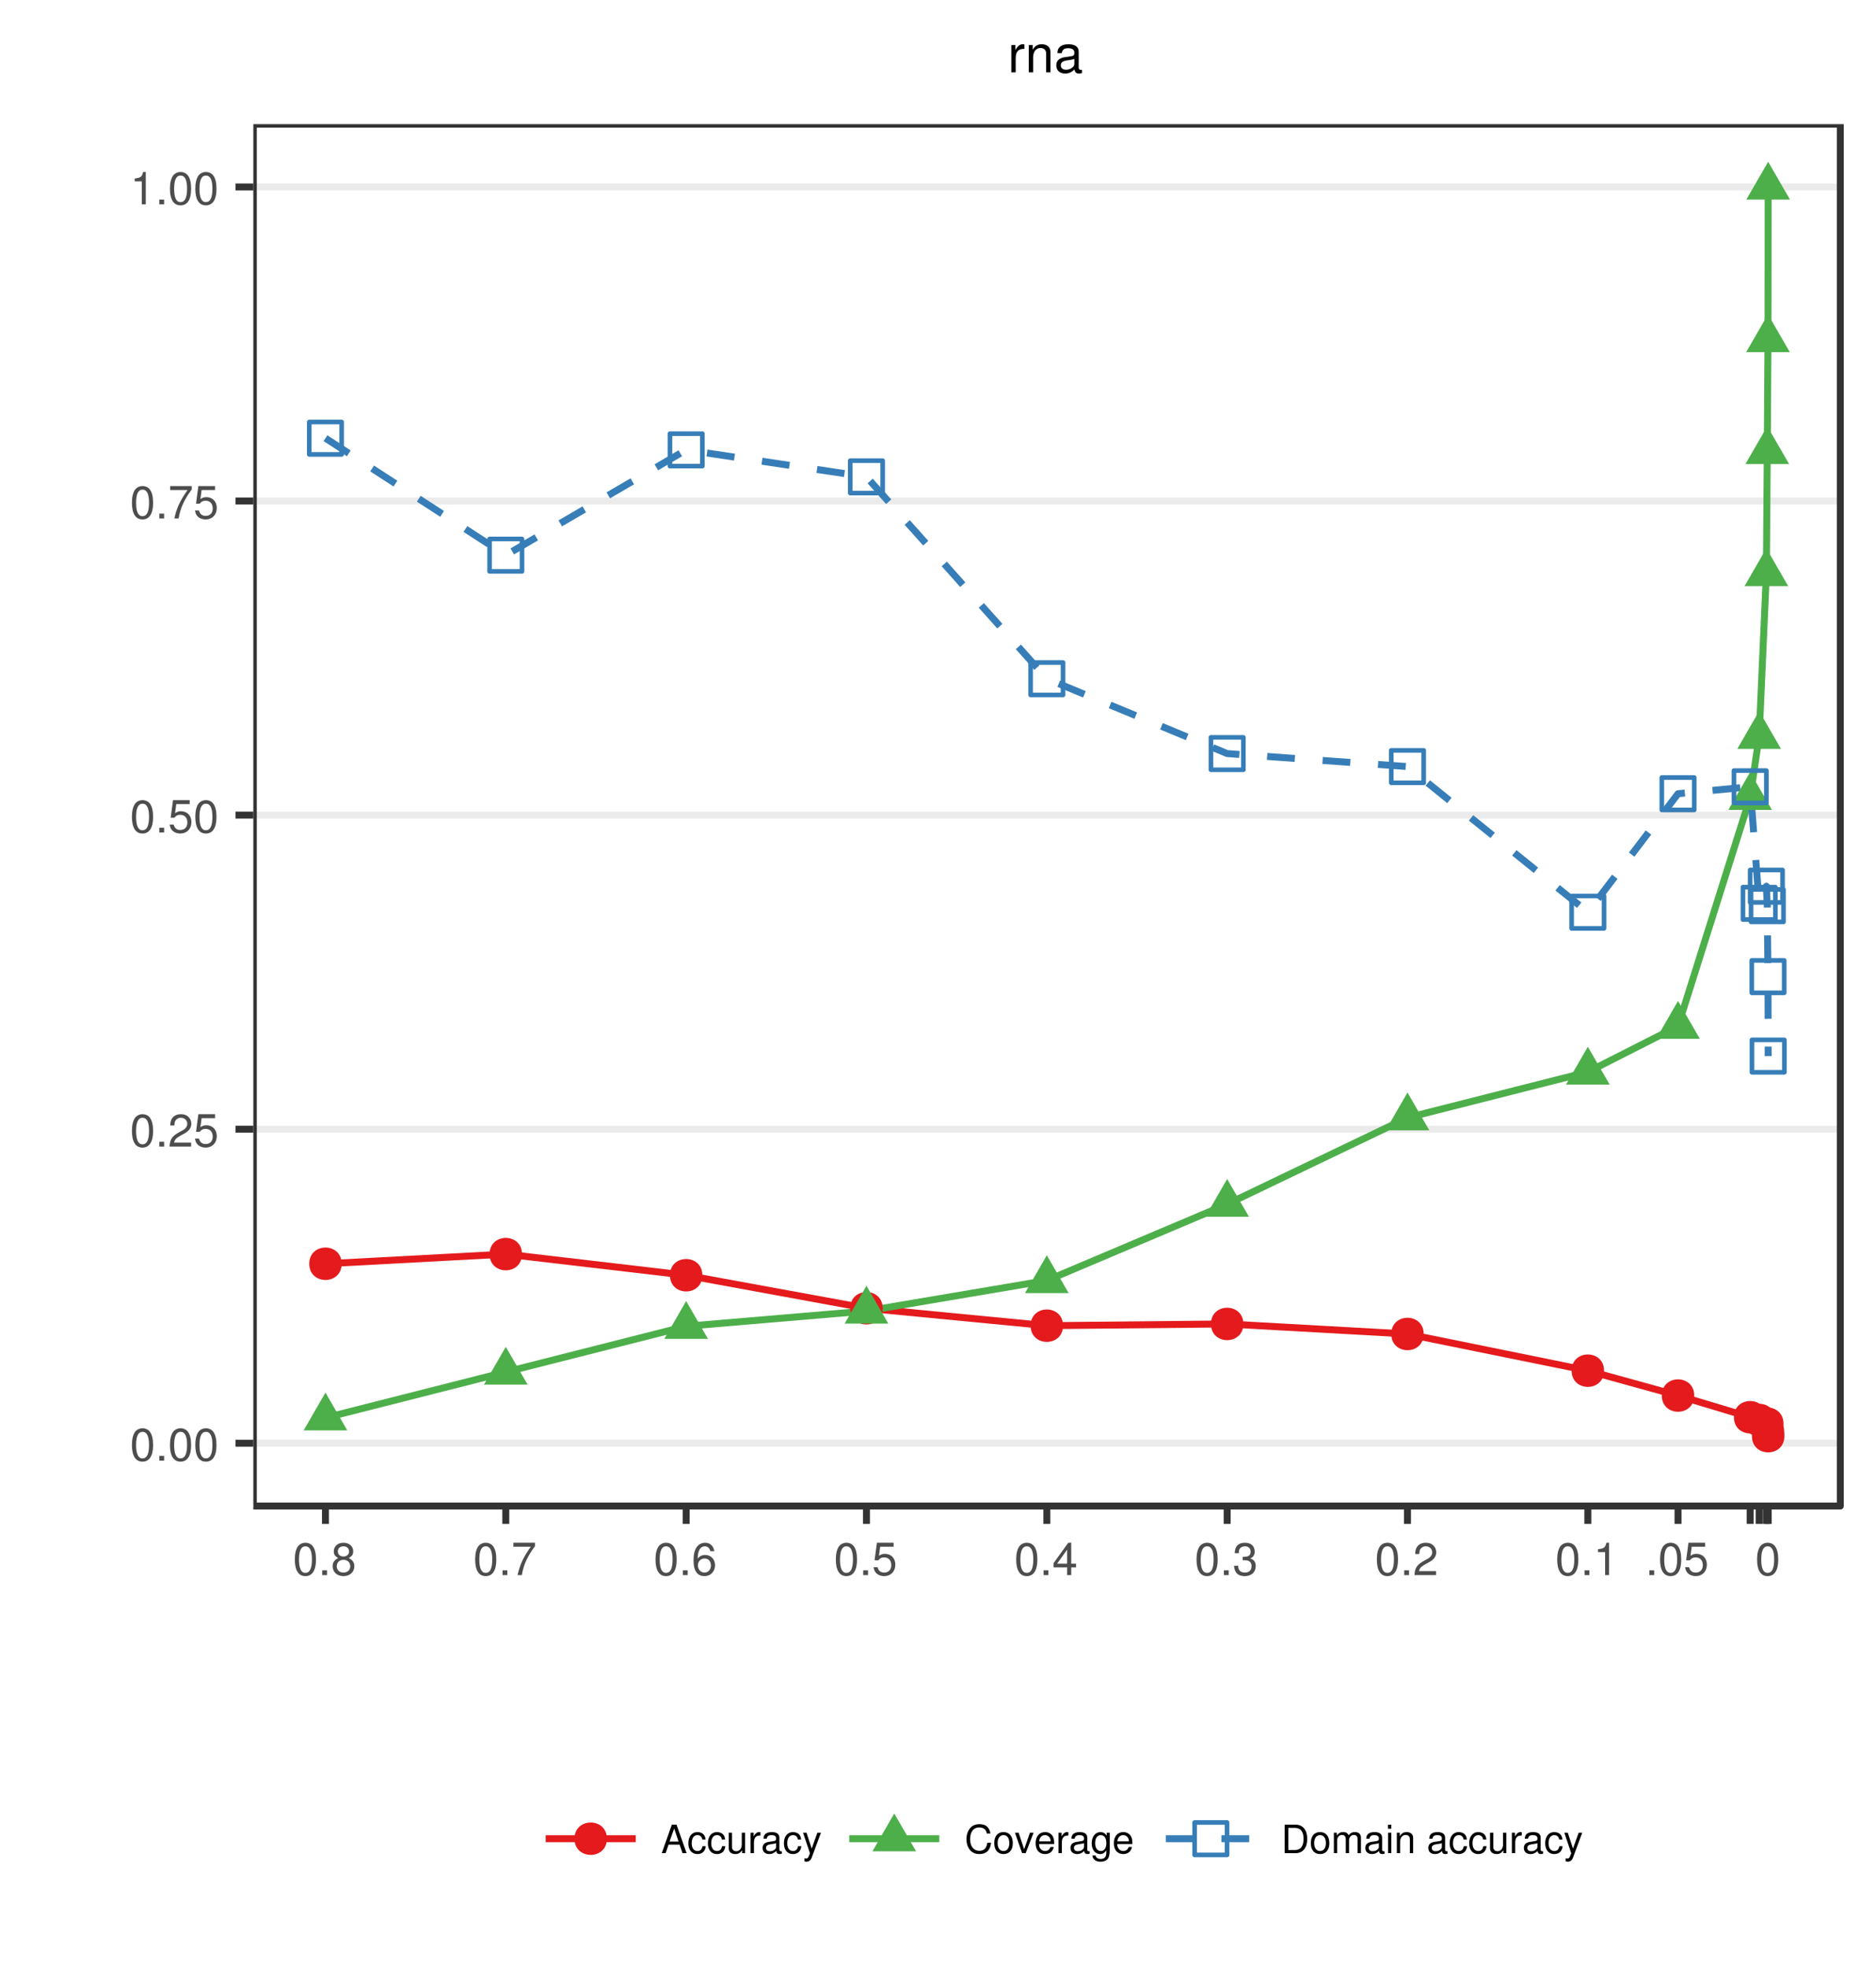 <?xml version="1.0" encoding="UTF-8"?>
<svg xmlns="http://www.w3.org/2000/svg" xmlns:xlink="http://www.w3.org/1999/xlink" width="288pt" height="302pt" viewBox="0 0 288 302" version="1.1">
<defs>
<g>
<symbol overflow="visible" id="glyph0-0">
<path style="stroke:none;" d=""/>
</symbol>
<symbol overflow="visible" id="glyph0-1">
<path style="stroke:none;" d="M 1.922 -4.969 C 1.469 -4.969 1.047 -4.766 0.781 -4.422 C 0.469 -3.984 0.297 -3.312 0.297 -2.406 C 0.297 -0.734 0.859 0.156 1.922 0.156 C 2.969 0.156 3.547 -0.734 3.547 -2.359 C 3.547 -3.328 3.391 -3.969 3.062 -4.422 C 2.812 -4.766 2.391 -4.969 1.922 -4.969 Z M 1.922 -4.422 C 2.594 -4.422 2.922 -3.75 2.922 -2.422 C 2.922 -1.016 2.594 -0.344 1.906 -0.344 C 1.266 -0.344 0.938 -1.031 0.938 -2.391 C 0.938 -3.75 1.266 -4.422 1.922 -4.422 Z M 1.922 -4.422 "/>
</symbol>
<symbol overflow="visible" id="glyph0-2">
<path style="stroke:none;" d="M 1.344 -0.734 L 0.609 -0.734 L 0.609 0 L 1.344 0 Z M 1.344 -0.734 "/>
</symbol>
<symbol overflow="visible" id="glyph0-3">
<path style="stroke:none;" d="M 3.547 -0.609 L 0.938 -0.609 C 1 -1.016 1.219 -1.281 1.828 -1.625 L 2.531 -2.016 C 3.219 -2.391 3.578 -2.891 3.578 -3.5 C 3.578 -3.922 3.406 -4.312 3.109 -4.578 C 2.828 -4.844 2.453 -4.969 1.984 -4.969 C 1.359 -4.969 0.891 -4.734 0.609 -4.312 C 0.438 -4.047 0.359 -3.75 0.344 -3.234 L 0.969 -3.234 C 0.984 -3.578 1.031 -3.781 1.109 -3.938 C 1.281 -4.234 1.594 -4.422 1.969 -4.422 C 2.531 -4.422 2.953 -4.031 2.953 -3.5 C 2.953 -3.094 2.719 -2.766 2.281 -2.516 L 1.625 -2.156 C 0.594 -1.562 0.297 -1.094 0.234 0 L 3.547 0 Z M 3.547 -0.609 "/>
</symbol>
<symbol overflow="visible" id="glyph0-4">
<path style="stroke:none;" d="M 3.328 -4.969 L 0.766 -4.969 L 0.406 -2.266 L 0.969 -2.266 C 1.25 -2.609 1.484 -2.719 1.875 -2.719 C 2.547 -2.719 2.969 -2.266 2.969 -1.531 C 2.969 -0.812 2.547 -0.391 1.875 -0.391 C 1.344 -0.391 1.016 -0.656 0.859 -1.219 L 0.25 -1.219 C 0.328 -0.812 0.406 -0.609 0.547 -0.438 C 0.828 -0.062 1.328 0.156 1.891 0.156 C 2.891 0.156 3.594 -0.562 3.594 -1.609 C 3.594 -2.594 2.938 -3.266 1.984 -3.266 C 1.641 -3.266 1.359 -3.172 1.078 -2.969 L 1.266 -4.359 L 3.328 -4.359 Z M 3.328 -4.969 "/>
</symbol>
<symbol overflow="visible" id="glyph0-5">
<path style="stroke:none;" d="M 3.641 -4.969 L 0.328 -4.969 L 0.328 -4.359 L 3 -4.359 C 1.812 -2.672 1.344 -1.625 0.969 0 L 1.625 0 C 1.891 -1.594 2.516 -2.953 3.641 -4.438 Z M 3.641 -4.969 "/>
</symbol>
<symbol overflow="visible" id="glyph0-6">
<path style="stroke:none;" d="M 1.812 -3.531 L 1.812 0 L 2.422 0 L 2.422 -4.969 L 2.016 -4.969 C 1.812 -4.203 1.672 -4.094 0.719 -3.969 L 0.719 -3.531 Z M 1.812 -3.531 "/>
</symbol>
<symbol overflow="visible" id="glyph0-7">
<path style="stroke:none;" d="M 2.734 -2.609 C 3.25 -2.922 3.422 -3.172 3.422 -3.641 C 3.422 -4.422 2.812 -4.969 1.922 -4.969 C 1.047 -4.969 0.438 -4.422 0.438 -3.641 C 0.438 -3.172 0.609 -2.922 1.109 -2.609 C 0.531 -2.344 0.266 -1.922 0.266 -1.375 C 0.266 -0.469 0.938 0.156 1.922 0.156 C 2.906 0.156 3.594 -0.469 3.594 -1.375 C 3.594 -1.922 3.312 -2.344 2.734 -2.609 Z M 1.922 -4.422 C 2.453 -4.422 2.781 -4.109 2.781 -3.625 C 2.781 -3.156 2.438 -2.859 1.922 -2.859 C 1.406 -2.859 1.062 -3.156 1.062 -3.641 C 1.062 -4.109 1.406 -4.422 1.922 -4.422 Z M 1.922 -2.344 C 2.547 -2.344 2.969 -1.953 2.969 -1.359 C 2.969 -0.781 2.547 -0.391 1.906 -0.391 C 1.312 -0.391 0.891 -0.781 0.891 -1.359 C 0.891 -1.953 1.312 -2.344 1.922 -2.344 Z M 1.922 -2.344 "/>
</symbol>
<symbol overflow="visible" id="glyph0-8">
<path style="stroke:none;" d="M 3.484 -3.672 C 3.359 -4.484 2.828 -4.969 2.078 -4.969 C 1.531 -4.969 1.047 -4.703 0.75 -4.25 C 0.438 -3.766 0.297 -3.156 0.297 -2.266 C 0.297 -1.422 0.422 -0.891 0.719 -0.453 C 0.984 -0.062 1.422 0.156 1.969 0.156 C 2.906 0.156 3.594 -0.531 3.594 -1.516 C 3.594 -2.438 2.969 -3.094 2.078 -3.094 C 1.578 -3.094 1.203 -2.891 0.938 -2.531 C 0.938 -3.75 1.328 -4.422 2.031 -4.422 C 2.469 -4.422 2.766 -4.141 2.875 -3.672 Z M 2 -2.547 C 2.594 -2.547 2.969 -2.125 2.969 -1.469 C 2.969 -0.844 2.547 -0.391 1.969 -0.391 C 1.406 -0.391 0.969 -0.859 0.969 -1.5 C 0.969 -2.109 1.391 -2.547 2 -2.547 Z M 2 -2.547 "/>
</symbol>
<symbol overflow="visible" id="glyph0-9">
<path style="stroke:none;" d="M 2.281 -1.188 L 2.281 0 L 2.906 0 L 2.906 -1.188 L 3.641 -1.188 L 3.641 -1.75 L 2.906 -1.75 L 2.906 -4.969 L 2.453 -4.969 L 0.203 -1.844 L 0.203 -1.188 Z M 2.281 -1.75 L 0.734 -1.75 L 2.281 -3.906 Z M 2.281 -1.75 "/>
</symbol>
<symbol overflow="visible" id="glyph0-10">
<path style="stroke:none;" d="M 1.547 -2.281 L 1.891 -2.281 C 2.562 -2.281 2.906 -1.969 2.906 -1.375 C 2.906 -0.75 2.531 -0.391 1.891 -0.391 C 1.219 -0.391 0.875 -0.719 0.844 -1.438 L 0.219 -1.438 C 0.25 -1.047 0.328 -0.781 0.438 -0.562 C 0.688 -0.078 1.188 0.156 1.859 0.156 C 2.891 0.156 3.547 -0.453 3.547 -1.391 C 3.547 -2.016 3.297 -2.359 2.703 -2.562 C 3.156 -2.75 3.391 -3.094 3.391 -3.594 C 3.391 -4.453 2.828 -4.969 1.891 -4.969 C 0.875 -4.969 0.344 -4.422 0.328 -3.359 L 0.938 -3.359 C 0.953 -3.656 0.984 -3.828 1.062 -3.984 C 1.203 -4.25 1.5 -4.422 1.891 -4.422 C 2.438 -4.422 2.766 -4.109 2.766 -3.578 C 2.766 -3.234 2.641 -3.016 2.359 -2.906 C 2.203 -2.828 1.984 -2.812 1.547 -2.797 Z M 1.547 -2.281 "/>
</symbol>
<symbol overflow="visible" id="glyph1-0">
<path style="stroke:none;" d=""/>
</symbol>
<symbol overflow="visible" id="glyph1-1">
<path style="stroke:none;" d="M 2.844 -1.312 L 3.297 0 L 3.922 0 L 2.375 -4.375 L 1.656 -4.375 L 0.109 0 L 0.703 0 L 1.156 -1.312 Z M 2.688 -1.781 L 1.297 -1.781 L 2.016 -3.781 Z M 2.688 -1.781 "/>
</symbol>
<symbol overflow="visible" id="glyph1-2">
<path style="stroke:none;" d="M 2.828 -2.094 C 2.797 -2.391 2.734 -2.594 2.609 -2.766 C 2.406 -3.062 2.016 -3.234 1.578 -3.234 C 0.734 -3.234 0.188 -2.562 0.188 -1.516 C 0.188 -0.5 0.719 0.141 1.578 0.141 C 2.328 0.141 2.797 -0.312 2.859 -1.078 L 2.359 -1.078 C 2.281 -0.578 2.016 -0.328 1.594 -0.328 C 1.031 -0.328 0.703 -0.781 0.703 -1.516 C 0.703 -2.297 1.031 -2.766 1.578 -2.766 C 2 -2.766 2.266 -2.531 2.328 -2.094 Z M 2.828 -2.094 "/>
</symbol>
<symbol overflow="visible" id="glyph1-3">
<path style="stroke:none;" d="M 2.891 0 L 2.891 -3.141 L 2.391 -3.141 L 2.391 -1.359 C 2.391 -0.719 2.062 -0.297 1.531 -0.297 C 1.141 -0.297 0.891 -0.547 0.891 -0.922 L 0.891 -3.141 L 0.391 -3.141 L 0.391 -0.719 C 0.391 -0.203 0.781 0.141 1.391 0.141 C 1.859 0.141 2.141 -0.031 2.438 -0.438 L 2.438 0 Z M 2.891 0 "/>
</symbol>
<symbol overflow="visible" id="glyph1-4">
<path style="stroke:none;" d="M 0.406 -3.141 L 0.406 0 L 0.922 0 L 0.922 -1.625 C 0.922 -2.078 1.031 -2.375 1.266 -2.547 C 1.422 -2.656 1.578 -2.703 1.922 -2.703 L 1.922 -3.219 C 1.844 -3.234 1.797 -3.234 1.734 -3.234 C 1.406 -3.234 1.156 -3.047 0.875 -2.578 L 0.875 -3.141 Z M 0.406 -3.141 "/>
</symbol>
<symbol overflow="visible" id="glyph1-5">
<path style="stroke:none;" d="M 3.203 -0.297 C 3.156 -0.281 3.125 -0.281 3.109 -0.281 C 2.922 -0.281 2.828 -0.375 2.828 -0.531 L 2.828 -2.375 C 2.828 -2.938 2.422 -3.234 1.656 -3.234 C 1.188 -3.234 0.812 -3.109 0.609 -2.875 C 0.469 -2.703 0.406 -2.531 0.391 -2.219 L 0.891 -2.219 C 0.938 -2.594 1.156 -2.766 1.625 -2.766 C 2.078 -2.766 2.328 -2.609 2.328 -2.297 L 2.328 -2.172 C 2.328 -1.969 2.203 -1.875 1.812 -1.828 C 1.109 -1.734 1 -1.703 0.797 -1.625 C 0.438 -1.484 0.25 -1.203 0.25 -0.797 C 0.25 -0.219 0.641 0.141 1.281 0.141 C 1.688 0.141 2 0 2.359 -0.328 C 2.391 0 2.547 0.141 2.875 0.141 C 2.969 0.141 3.047 0.125 3.203 0.078 Z M 2.328 -0.984 C 2.328 -0.828 2.281 -0.719 2.141 -0.578 C 1.938 -0.391 1.688 -0.297 1.391 -0.297 C 1 -0.297 0.781 -0.484 0.781 -0.797 C 0.781 -1.141 1 -1.297 1.531 -1.375 C 2.062 -1.453 2.172 -1.469 2.328 -1.547 Z M 2.328 -0.984 "/>
</symbol>
<symbol overflow="visible" id="glyph1-6">
<path style="stroke:none;" d="M 2.328 -3.141 L 1.453 -0.703 L 0.656 -3.141 L 0.125 -3.141 L 1.188 0.016 L 0.984 0.516 C 0.906 0.734 0.797 0.812 0.594 0.812 C 0.516 0.812 0.438 0.797 0.328 0.781 L 0.328 1.234 C 0.422 1.281 0.531 1.312 0.656 1.312 C 0.828 1.312 1 1.25 1.125 1.156 C 1.281 1.047 1.375 0.906 1.469 0.656 L 2.875 -3.141 Z M 2.328 -3.141 "/>
</symbol>
<symbol overflow="visible" id="glyph1-7">
<path style="stroke:none;" d="M 3.969 -3.016 C 3.797 -3.984 3.25 -4.453 2.281 -4.453 C 1.703 -4.453 1.219 -4.266 0.906 -3.906 C 0.5 -3.469 0.281 -2.844 0.281 -2.141 C 0.281 -1.422 0.516 -0.797 0.922 -0.375 C 1.266 -0.031 1.688 0.141 2.266 0.141 C 3.328 0.141 3.938 -0.438 4.062 -1.594 L 3.484 -1.594 C 3.438 -1.297 3.375 -1.094 3.281 -0.922 C 3.109 -0.562 2.734 -0.359 2.266 -0.359 C 1.391 -0.359 0.844 -1.047 0.844 -2.141 C 0.844 -3.266 1.375 -3.953 2.219 -3.953 C 2.578 -3.953 2.906 -3.844 3.078 -3.672 C 3.25 -3.531 3.344 -3.344 3.406 -3.016 Z M 3.969 -3.016 "/>
</symbol>
<symbol overflow="visible" id="glyph1-8">
<path style="stroke:none;" d="M 1.625 -3.234 C 0.75 -3.234 0.219 -2.609 0.219 -1.547 C 0.219 -0.484 0.75 0.141 1.641 0.141 C 2.516 0.141 3.062 -0.484 3.062 -1.531 C 3.062 -2.609 2.531 -3.234 1.625 -3.234 Z M 1.641 -2.766 C 2.203 -2.766 2.531 -2.312 2.531 -1.531 C 2.531 -0.797 2.188 -0.328 1.641 -0.328 C 1.078 -0.328 0.734 -0.781 0.734 -1.547 C 0.734 -2.297 1.078 -2.766 1.641 -2.766 Z M 1.641 -2.766 "/>
</symbol>
<symbol overflow="visible" id="glyph1-9">
<path style="stroke:none;" d="M 1.703 0 L 2.922 -3.141 L 2.359 -3.141 L 1.469 -0.594 L 0.625 -3.141 L 0.062 -3.141 L 1.156 0 Z M 1.703 0 "/>
</symbol>
<symbol overflow="visible" id="glyph1-10">
<path style="stroke:none;" d="M 3.078 -1.406 C 3.078 -1.891 3.047 -2.172 2.953 -2.406 C 2.75 -2.922 2.266 -3.234 1.688 -3.234 C 0.797 -3.234 0.234 -2.562 0.234 -1.531 C 0.234 -0.5 0.781 0.141 1.672 0.141 C 2.391 0.141 2.891 -0.266 3.016 -0.953 L 2.516 -0.953 C 2.375 -0.547 2.094 -0.328 1.688 -0.328 C 1.375 -0.328 1.094 -0.469 0.938 -0.734 C 0.812 -0.906 0.766 -1.094 0.766 -1.406 Z M 0.781 -1.812 C 0.812 -2.391 1.172 -2.766 1.672 -2.766 C 2.172 -2.766 2.547 -2.359 2.547 -1.844 C 2.547 -1.844 2.547 -1.828 2.531 -1.812 Z M 0.781 -1.812 "/>
</symbol>
<symbol overflow="visible" id="glyph1-11">
<path style="stroke:none;" d="M 2.469 -3.141 L 2.469 -2.688 C 2.219 -3.062 1.906 -3.234 1.516 -3.234 C 0.719 -3.234 0.172 -2.531 0.172 -1.516 C 0.172 -1 0.312 -0.578 0.562 -0.281 C 0.797 -0.016 1.141 0.141 1.469 0.141 C 1.859 0.141 2.141 -0.031 2.422 -0.422 L 2.422 -0.266 C 2.422 0.156 2.375 0.422 2.25 0.594 C 2.109 0.781 1.859 0.891 1.547 0.891 C 1.312 0.891 1.109 0.828 0.984 0.719 C 0.859 0.625 0.812 0.547 0.781 0.359 L 0.281 0.359 C 0.328 0.953 0.797 1.312 1.531 1.312 C 2 1.312 2.406 1.156 2.609 0.906 C 2.844 0.625 2.938 0.219 2.938 -0.516 L 2.938 -3.141 Z M 1.562 -2.766 C 2.109 -2.766 2.422 -2.312 2.422 -1.531 C 2.422 -0.781 2.094 -0.328 1.578 -0.328 C 1.031 -0.328 0.703 -0.781 0.703 -1.547 C 0.703 -2.297 1.031 -2.766 1.562 -2.766 Z M 1.562 -2.766 "/>
</symbol>
<symbol overflow="visible" id="glyph1-12">
<path style="stroke:none;" d="M 0.531 0 L 2.219 0 C 3.328 0 4 -0.828 4 -2.188 C 4 -3.547 3.328 -4.375 2.219 -4.375 L 0.531 -4.375 Z M 1.094 -0.484 L 1.094 -3.875 L 2.125 -3.875 C 2.984 -3.875 3.438 -3.297 3.438 -2.188 C 3.438 -1.078 2.984 -0.484 2.125 -0.484 Z M 1.094 -0.484 "/>
</symbol>
<symbol overflow="visible" id="glyph1-13">
<path style="stroke:none;" d="M 0.422 -3.141 L 0.422 0 L 0.922 0 L 0.922 -1.969 C 0.922 -2.438 1.25 -2.797 1.656 -2.797 C 2.031 -2.797 2.25 -2.562 2.25 -2.172 L 2.25 0 L 2.75 0 L 2.75 -1.969 C 2.75 -2.438 3.078 -2.797 3.484 -2.797 C 3.859 -2.797 4.062 -2.562 4.062 -2.172 L 4.062 0 L 4.578 0 L 4.578 -2.359 C 4.578 -2.922 4.25 -3.234 3.656 -3.234 C 3.234 -3.234 2.984 -3.109 2.688 -2.75 C 2.516 -3.094 2.25 -3.234 1.844 -3.234 C 1.422 -3.234 1.156 -3.078 0.875 -2.703 L 0.875 -3.141 Z M 0.422 -3.141 "/>
</symbol>
<symbol overflow="visible" id="glyph1-14">
<path style="stroke:none;" d="M 0.906 -3.141 L 0.406 -3.141 L 0.406 0 L 0.906 0 Z M 0.906 -4.375 L 0.391 -4.375 L 0.391 -3.75 L 0.906 -3.75 Z M 0.906 -4.375 "/>
</symbol>
<symbol overflow="visible" id="glyph1-15">
<path style="stroke:none;" d="M 0.422 -3.141 L 0.422 0 L 0.922 0 L 0.922 -1.734 C 0.922 -2.375 1.266 -2.797 1.781 -2.797 C 2.172 -2.797 2.422 -2.562 2.422 -2.172 L 2.422 0 L 2.922 0 L 2.922 -2.375 C 2.922 -2.891 2.531 -3.234 1.922 -3.234 C 1.453 -3.234 1.156 -3.047 0.875 -2.609 L 0.875 -3.141 Z M 0.422 -3.141 "/>
</symbol>
<symbol overflow="visible" id="glyph1-16">
<path style="stroke:none;" d=""/>
</symbol>
<symbol overflow="visible" id="glyph2-0">
<path style="stroke:none;" d=""/>
</symbol>
<symbol overflow="visible" id="glyph2-1">
<path style="stroke:none;" d="M 0.547 -4.188 L 0.547 0 L 1.219 0 L 1.219 -2.172 C 1.219 -2.781 1.375 -3.172 1.703 -3.406 C 1.906 -3.547 2.109 -3.594 2.562 -3.609 L 2.562 -4.281 C 2.453 -4.297 2.406 -4.312 2.312 -4.312 C 1.875 -4.312 1.547 -4.062 1.172 -3.438 L 1.172 -4.188 Z M 0.547 -4.188 "/>
</symbol>
<symbol overflow="visible" id="glyph2-2">
<path style="stroke:none;" d="M 0.562 -4.188 L 0.562 0 L 1.234 0 L 1.234 -2.312 C 1.234 -3.172 1.688 -3.734 2.375 -3.734 C 2.891 -3.734 3.234 -3.406 3.234 -2.906 L 3.234 0 L 3.891 0 L 3.891 -3.172 C 3.891 -3.859 3.375 -4.312 2.562 -4.312 C 1.938 -4.312 1.547 -4.078 1.172 -3.484 L 1.172 -4.188 Z M 0.562 -4.188 "/>
</symbol>
<symbol overflow="visible" id="glyph2-3">
<path style="stroke:none;" d="M 4.281 -0.391 C 4.203 -0.375 4.172 -0.375 4.141 -0.375 C 3.906 -0.375 3.781 -0.5 3.781 -0.703 L 3.781 -3.172 C 3.781 -3.906 3.234 -4.312 2.203 -4.312 C 1.594 -4.312 1.094 -4.141 0.812 -3.828 C 0.609 -3.609 0.531 -3.375 0.516 -2.953 L 1.188 -2.953 C 1.25 -3.469 1.547 -3.703 2.172 -3.703 C 2.781 -3.703 3.109 -3.469 3.109 -3.078 L 3.109 -2.891 C 3.109 -2.609 2.938 -2.5 2.422 -2.438 C 1.469 -2.312 1.328 -2.281 1.078 -2.172 C 0.578 -1.969 0.344 -1.594 0.344 -1.062 C 0.344 -0.297 0.859 0.188 1.719 0.188 C 2.234 0.188 2.656 0 3.141 -0.438 C 3.188 -0.016 3.391 0.188 3.828 0.188 C 3.953 0.188 4.062 0.172 4.281 0.109 Z M 3.109 -1.312 C 3.109 -1.094 3.047 -0.953 2.844 -0.781 C 2.578 -0.531 2.25 -0.406 1.859 -0.406 C 1.344 -0.406 1.031 -0.641 1.031 -1.078 C 1.031 -1.516 1.328 -1.734 2.047 -1.844 C 2.75 -1.938 2.891 -1.969 3.109 -2.078 Z M 3.109 -1.312 "/>
</symbol>
</g>
<clipPath id="clip1">
  <path d="M 38.891 19.055 L 283 19.055 L 283 232 L 38.891 232 Z M 38.891 19.055 "/>
</clipPath>
<clipPath id="clip2">
  <path d="M 38.891 220 L 283.52 220 L 283.52 223 L 38.891 223 Z M 38.891 220 "/>
</clipPath>
<clipPath id="clip3">
  <path d="M 38.891 172 L 283.52 172 L 283.52 174 L 38.891 174 Z M 38.891 172 "/>
</clipPath>
<clipPath id="clip4">
  <path d="M 38.891 124 L 283.52 124 L 283.52 126 L 38.891 126 Z M 38.891 124 "/>
</clipPath>
<clipPath id="clip5">
  <path d="M 38.891 76 L 283.52 76 L 283.52 78 L 38.891 78 Z M 38.891 76 "/>
</clipPath>
<clipPath id="clip6">
  <path d="M 38.891 28 L 283.52 28 L 283.52 30 L 38.891 30 Z M 38.891 28 "/>
</clipPath>
<clipPath id="clip7">
  <path d="M 38.891 19.055 L 283.52 19.055 L 283.52 232 L 38.891 232 Z M 38.891 19.055 "/>
</clipPath>
</defs>
<g id="surface2718">
<rect x="0" y="0" width="288" height="302" style="fill:rgb(100%,100%,100%);fill-opacity:1;stroke:none;"/>
<rect x="0" y="0" width="288" height="302" style="fill:rgb(100%,100%,100%);fill-opacity:1;stroke:none;"/>
<path style="fill:none;stroke-width:1.067;stroke-linecap:round;stroke-linejoin:round;stroke:rgb(100%,100%,100%);stroke-opacity:1;stroke-miterlimit:10;" d="M 0 302 L 288 302 L 288 0 L 0 0 Z M 0 302 "/>
<g clip-path="url(#clip1)" clip-rule="nonzero">
<path style=" stroke:none;fill-rule:nonzero;fill:rgb(100%,100%,100%);fill-opacity:1;" d="M 38.891 231.152 L 282.52 231.152 L 282.52 19.055 L 38.891 19.055 Z M 38.891 231.152 "/>
</g>
<g clip-path="url(#clip2)" clip-rule="nonzero">
<path style="fill:none;stroke-width:1.067;stroke-linecap:butt;stroke-linejoin:round;stroke:rgb(92.157%,92.157%,92.157%);stroke-opacity:1;stroke-miterlimit:10;" d="M 38.891 221.512 L 282.52 221.512 "/>
</g>
<g clip-path="url(#clip3)" clip-rule="nonzero">
<path style="fill:none;stroke-width:1.067;stroke-linecap:butt;stroke-linejoin:round;stroke:rgb(92.157%,92.157%,92.157%);stroke-opacity:1;stroke-miterlimit:10;" d="M 38.891 173.309 L 282.52 173.309 "/>
</g>
<g clip-path="url(#clip4)" clip-rule="nonzero">
<path style="fill:none;stroke-width:1.067;stroke-linecap:butt;stroke-linejoin:round;stroke:rgb(92.157%,92.157%,92.157%);stroke-opacity:1;stroke-miterlimit:10;" d="M 38.891 125.105 L 282.52 125.105 "/>
</g>
<g clip-path="url(#clip5)" clip-rule="nonzero">
<path style="fill:none;stroke-width:1.067;stroke-linecap:butt;stroke-linejoin:round;stroke:rgb(92.157%,92.157%,92.157%);stroke-opacity:1;stroke-miterlimit:10;" d="M 38.891 76.898 L 282.52 76.898 "/>
</g>
<g clip-path="url(#clip6)" clip-rule="nonzero">
<path style="fill:none;stroke-width:1.067;stroke-linecap:butt;stroke-linejoin:round;stroke:rgb(92.157%,92.157%,92.157%);stroke-opacity:1;stroke-miterlimit:10;" d="M 38.891 28.695 L 282.52 28.695 "/>
</g>
<path style="fill:none;stroke-width:1.067;stroke-linecap:butt;stroke-linejoin:round;stroke:rgb(89.412%,10.196%,10.98%);stroke-opacity:1;stroke-miterlimit:1;" d="M 49.965 193.965 L 77.648 192.484 L 105.336 195.727 L 133.02 200.797 L 160.707 203.469 L 188.391 203.203 L 216.074 204.746 L 243.762 210.375 L 257.605 214.195 L 268.68 217.52 L 270.062 217.941 L 271.168 218.504 L 271.309 218.516 L 271.418 219.711 L 271.445 220.43 "/>
<path style="fill:none;stroke-width:1.067;stroke-linecap:butt;stroke-linejoin:round;stroke:rgb(30.196%,68.627%,29.02%);stroke-opacity:1;stroke-miterlimit:1;" d="M 49.965 217.609 L 77.648 210.582 L 105.336 203.559 L 133.02 201.215 L 160.707 196.531 L 188.391 184.82 L 216.074 171.551 L 243.762 164.527 L 257.605 157.5 L 268.68 122.371 L 270.062 113.004 L 271.168 88.023 L 271.309 69.289 L 271.418 52.113 L 271.445 28.695 "/>
<path style="fill:none;stroke-width:1.067;stroke-linecap:butt;stroke-linejoin:round;stroke:rgb(21.569%,49.412%,72.157%);stroke-opacity:1;stroke-dasharray:4.268,4.268;stroke-miterlimit:1;" d="M 49.965 67.258 L 77.648 85.211 L 105.336 69.051 L 133.02 73.191 L 160.707 104.172 L 188.391 115.66 L 216.074 117.656 L 243.762 140.004 L 257.605 121.824 L 268.68 120.758 L 270.062 138.648 L 271.168 136.02 L 271.309 139.008 L 271.418 149.895 L 271.445 162.09 "/>
<path style=" stroke:none;fill-rule:nonzero;fill:rgb(89.412%,10.196%,10.98%);fill-opacity:1;" d="M 52.453 193.965 C 52.453 197.285 47.477 197.285 47.477 193.965 C 47.477 190.648 52.453 190.648 52.453 193.965 "/>
<path style=" stroke:none;fill-rule:nonzero;fill:rgb(89.412%,10.196%,10.98%);fill-opacity:1;" d="M 80.137 192.484 C 80.137 195.805 75.16 195.805 75.16 192.484 C 75.16 189.168 80.137 189.168 80.137 192.484 "/>
<path style=" stroke:none;fill-rule:nonzero;fill:rgb(89.412%,10.196%,10.98%);fill-opacity:1;" d="M 107.824 195.727 C 107.824 199.047 102.848 199.047 102.848 195.727 C 102.848 192.41 107.824 192.41 107.824 195.727 "/>
<path style=" stroke:none;fill-rule:nonzero;fill:rgb(89.412%,10.196%,10.98%);fill-opacity:1;" d="M 135.508 200.797 C 135.508 204.113 130.531 204.113 130.531 200.797 C 130.531 197.477 135.508 197.477 135.508 200.797 "/>
<path style=" stroke:none;fill-rule:nonzero;fill:rgb(89.412%,10.196%,10.98%);fill-opacity:1;" d="M 163.195 203.469 C 163.195 206.789 158.219 206.789 158.219 203.469 C 158.219 200.152 163.195 200.152 163.195 203.469 "/>
<path style=" stroke:none;fill-rule:nonzero;fill:rgb(89.412%,10.196%,10.98%);fill-opacity:1;" d="M 190.879 203.203 C 190.879 206.523 185.902 206.523 185.902 203.203 C 185.902 199.887 190.879 199.887 190.879 203.203 "/>
<path style=" stroke:none;fill-rule:nonzero;fill:rgb(89.412%,10.196%,10.98%);fill-opacity:1;" d="M 218.562 204.746 C 218.562 208.062 213.586 208.062 213.586 204.746 C 213.586 201.426 218.562 201.426 218.562 204.746 "/>
<path style=" stroke:none;fill-rule:nonzero;fill:rgb(89.412%,10.196%,10.98%);fill-opacity:1;" d="M 246.25 210.375 C 246.25 213.695 241.273 213.695 241.273 210.375 C 241.273 207.059 246.25 207.059 246.25 210.375 "/>
<path style=" stroke:none;fill-rule:nonzero;fill:rgb(89.412%,10.196%,10.98%);fill-opacity:1;" d="M 260.094 214.195 C 260.094 217.512 255.117 217.512 255.117 214.195 C 255.117 210.879 260.094 210.879 260.094 214.195 "/>
<path style=" stroke:none;fill-rule:nonzero;fill:rgb(89.412%,10.196%,10.98%);fill-opacity:1;" d="M 271.168 217.52 C 271.168 220.836 266.191 220.836 266.191 217.52 C 266.191 214.203 271.168 214.203 271.168 217.52 "/>
<path style=" stroke:none;fill-rule:nonzero;fill:rgb(89.412%,10.196%,10.98%);fill-opacity:1;" d="M 272.551 217.941 C 272.551 221.258 267.574 221.258 267.574 217.941 C 267.574 214.625 272.551 214.625 272.551 217.941 "/>
<path style=" stroke:none;fill-rule:nonzero;fill:rgb(89.412%,10.196%,10.98%);fill-opacity:1;" d="M 273.656 218.504 C 273.656 221.82 268.68 221.82 268.68 218.504 C 268.68 215.188 273.656 215.188 273.656 218.504 "/>
<path style=" stroke:none;fill-rule:nonzero;fill:rgb(89.412%,10.196%,10.98%);fill-opacity:1;" d="M 273.797 218.516 C 273.797 221.832 268.82 221.832 268.82 218.516 C 268.82 215.199 273.797 215.199 273.797 218.516 "/>
<path style=" stroke:none;fill-rule:nonzero;fill:rgb(89.412%,10.196%,10.98%);fill-opacity:1;" d="M 273.906 219.711 C 273.906 223.027 268.93 223.027 268.93 219.711 C 268.93 216.391 273.906 216.391 273.906 219.711 "/>
<path style=" stroke:none;fill-rule:nonzero;fill:rgb(89.412%,10.196%,10.98%);fill-opacity:1;" d="M 273.934 220.43 C 273.934 223.746 268.957 223.746 268.957 220.43 C 268.957 217.109 273.934 217.109 273.934 220.43 "/>
<path style=" stroke:none;fill-rule:nonzero;fill:rgb(30.196%,68.627%,29.02%);fill-opacity:1;" d="M 49.965 213.738 L 53.316 219.543 L 46.613 219.543 Z M 49.965 213.738 "/>
<path style=" stroke:none;fill-rule:nonzero;fill:rgb(30.196%,68.627%,29.02%);fill-opacity:1;" d="M 77.648 206.715 L 81 212.516 L 74.297 212.516 Z M 77.648 206.715 "/>
<path style=" stroke:none;fill-rule:nonzero;fill:rgb(30.196%,68.627%,29.02%);fill-opacity:1;" d="M 105.336 199.688 L 108.688 205.492 L 101.984 205.492 Z M 105.336 199.688 "/>
<path style=" stroke:none;fill-rule:nonzero;fill:rgb(30.196%,68.627%,29.02%);fill-opacity:1;" d="M 133.02 197.344 L 136.371 203.148 L 129.668 203.148 Z M 133.02 197.344 "/>
<path style=" stroke:none;fill-rule:nonzero;fill:rgb(30.196%,68.627%,29.02%);fill-opacity:1;" d="M 160.707 192.66 L 164.055 198.465 L 157.355 198.465 Z M 160.707 192.66 "/>
<path style=" stroke:none;fill-rule:nonzero;fill:rgb(30.196%,68.627%,29.02%);fill-opacity:1;" d="M 188.391 180.953 L 191.742 186.758 L 185.039 186.758 Z M 188.391 180.953 "/>
<path style=" stroke:none;fill-rule:nonzero;fill:rgb(30.196%,68.627%,29.02%);fill-opacity:1;" d="M 216.074 167.68 L 219.426 173.484 L 212.727 173.484 Z M 216.074 167.68 "/>
<path style=" stroke:none;fill-rule:nonzero;fill:rgb(30.196%,68.627%,29.02%);fill-opacity:1;" d="M 243.762 160.656 L 247.113 166.461 L 240.41 166.461 Z M 243.762 160.656 "/>
<path style=" stroke:none;fill-rule:nonzero;fill:rgb(30.196%,68.627%,29.02%);fill-opacity:1;" d="M 257.605 153.629 L 260.953 159.434 L 254.254 159.434 Z M 257.605 153.629 "/>
<path style=" stroke:none;fill-rule:nonzero;fill:rgb(30.196%,68.627%,29.02%);fill-opacity:1;" d="M 268.68 118.5 L 272.027 124.305 L 265.328 124.305 Z M 268.68 118.5 "/>
<path style=" stroke:none;fill-rule:nonzero;fill:rgb(30.196%,68.627%,29.02%);fill-opacity:1;" d="M 270.062 109.133 L 273.414 114.938 L 266.711 114.938 Z M 270.062 109.133 "/>
<path style=" stroke:none;fill-rule:nonzero;fill:rgb(30.196%,68.627%,29.02%);fill-opacity:1;" d="M 271.168 84.152 L 274.52 89.957 L 267.82 89.957 Z M 271.168 84.152 "/>
<path style=" stroke:none;fill-rule:nonzero;fill:rgb(30.196%,68.627%,29.02%);fill-opacity:1;" d="M 271.309 65.418 L 274.66 71.223 L 267.957 71.223 Z M 271.309 65.418 "/>
<path style=" stroke:none;fill-rule:nonzero;fill:rgb(30.196%,68.627%,29.02%);fill-opacity:1;" d="M 271.418 48.246 L 274.77 54.051 L 268.066 54.051 Z M 271.418 48.246 "/>
<path style=" stroke:none;fill-rule:nonzero;fill:rgb(30.196%,68.627%,29.02%);fill-opacity:1;" d="M 271.445 24.824 L 274.797 30.629 L 268.094 30.629 Z M 271.445 24.824 "/>
<path style="fill:none;stroke-width:0.709;stroke-linecap:round;stroke-linejoin:round;stroke:rgb(21.569%,49.412%,72.157%);stroke-opacity:1;stroke-miterlimit:10;" d="M 47.477 69.746 L 52.453 69.746 L 52.453 64.77 L 47.477 64.77 Z M 47.477 69.746 "/>
<path style="fill:none;stroke-width:0.709;stroke-linecap:round;stroke-linejoin:round;stroke:rgb(21.569%,49.412%,72.157%);stroke-opacity:1;stroke-miterlimit:10;" d="M 75.16 87.699 L 80.137 87.699 L 80.137 82.723 L 75.16 82.723 Z M 75.16 87.699 "/>
<path style="fill:none;stroke-width:0.709;stroke-linecap:round;stroke-linejoin:round;stroke:rgb(21.569%,49.412%,72.157%);stroke-opacity:1;stroke-miterlimit:10;" d="M 102.848 71.539 L 107.824 71.539 L 107.824 66.562 L 102.848 66.562 Z M 102.848 71.539 "/>
<path style="fill:none;stroke-width:0.709;stroke-linecap:round;stroke-linejoin:round;stroke:rgb(21.569%,49.412%,72.157%);stroke-opacity:1;stroke-miterlimit:10;" d="M 130.531 75.68 L 135.508 75.68 L 135.508 70.703 L 130.531 70.703 Z M 130.531 75.68 "/>
<path style="fill:none;stroke-width:0.709;stroke-linecap:round;stroke-linejoin:round;stroke:rgb(21.569%,49.412%,72.157%);stroke-opacity:1;stroke-miterlimit:10;" d="M 158.219 106.66 L 163.195 106.66 L 163.195 101.684 L 158.219 101.684 Z M 158.219 106.66 "/>
<path style="fill:none;stroke-width:0.709;stroke-linecap:round;stroke-linejoin:round;stroke:rgb(21.569%,49.412%,72.157%);stroke-opacity:1;stroke-miterlimit:10;" d="M 185.902 118.148 L 190.879 118.148 L 190.879 113.172 L 185.902 113.172 Z M 185.902 118.148 "/>
<path style="fill:none;stroke-width:0.709;stroke-linecap:round;stroke-linejoin:round;stroke:rgb(21.569%,49.412%,72.157%);stroke-opacity:1;stroke-miterlimit:10;" d="M 213.586 120.145 L 218.562 120.145 L 218.562 115.168 L 213.586 115.168 Z M 213.586 120.145 "/>
<path style="fill:none;stroke-width:0.709;stroke-linecap:round;stroke-linejoin:round;stroke:rgb(21.569%,49.412%,72.157%);stroke-opacity:1;stroke-miterlimit:10;" d="M 241.273 142.492 L 246.25 142.492 L 246.25 137.516 L 241.273 137.516 Z M 241.273 142.492 "/>
<path style="fill:none;stroke-width:0.709;stroke-linecap:round;stroke-linejoin:round;stroke:rgb(21.569%,49.412%,72.157%);stroke-opacity:1;stroke-miterlimit:10;" d="M 255.117 124.312 L 260.094 124.312 L 260.094 119.336 L 255.117 119.336 Z M 255.117 124.312 "/>
<path style="fill:none;stroke-width:0.709;stroke-linecap:round;stroke-linejoin:round;stroke:rgb(21.569%,49.412%,72.157%);stroke-opacity:1;stroke-miterlimit:10;" d="M 266.191 123.246 L 271.168 123.246 L 271.168 118.27 L 266.191 118.27 Z M 266.191 123.246 "/>
<path style="fill:none;stroke-width:0.709;stroke-linecap:round;stroke-linejoin:round;stroke:rgb(21.569%,49.412%,72.157%);stroke-opacity:1;stroke-miterlimit:10;" d="M 267.574 141.137 L 272.551 141.137 L 272.551 136.16 L 267.574 136.16 Z M 267.574 141.137 "/>
<path style="fill:none;stroke-width:0.709;stroke-linecap:round;stroke-linejoin:round;stroke:rgb(21.569%,49.412%,72.157%);stroke-opacity:1;stroke-miterlimit:10;" d="M 268.68 138.508 L 273.656 138.508 L 273.656 133.531 L 268.68 133.531 Z M 268.68 138.508 "/>
<path style="fill:none;stroke-width:0.709;stroke-linecap:round;stroke-linejoin:round;stroke:rgb(21.569%,49.412%,72.157%);stroke-opacity:1;stroke-miterlimit:10;" d="M 268.82 141.496 L 273.797 141.496 L 273.797 136.52 L 268.82 136.52 Z M 268.82 141.496 "/>
<path style="fill:none;stroke-width:0.709;stroke-linecap:round;stroke-linejoin:round;stroke:rgb(21.569%,49.412%,72.157%);stroke-opacity:1;stroke-miterlimit:10;" d="M 268.93 152.383 L 273.906 152.383 L 273.906 147.406 L 268.93 147.406 Z M 268.93 152.383 "/>
<path style="fill:none;stroke-width:0.709;stroke-linecap:round;stroke-linejoin:round;stroke:rgb(21.569%,49.412%,72.157%);stroke-opacity:1;stroke-miterlimit:10;" d="M 268.957 164.578 L 273.934 164.578 L 273.934 159.602 L 268.957 159.602 Z M 268.957 164.578 "/>
<g clip-path="url(#clip7)" clip-rule="nonzero">
<path style="fill:none;stroke-width:1.067;stroke-linecap:round;stroke-linejoin:round;stroke:rgb(20%,20%,20%);stroke-opacity:1;stroke-miterlimit:10;" d="M 38.891 231.152 L 282.52 231.152 L 282.52 19.055 L 38.891 19.055 Z M 38.891 231.152 "/>
</g>
<g style="fill:rgb(30.196%,30.196%,30.196%);fill-opacity:1;">
  <use xlink:href="#glyph0-1" x="19.957" y="224.183"/>
  <use xlink:href="#glyph0-2" x="23.849" y="224.183"/>
  <use xlink:href="#glyph0-1" x="25.795" y="224.183"/>
  <use xlink:href="#glyph0-1" x="29.687" y="224.183"/>
</g>
<g style="fill:rgb(30.196%,30.196%,30.196%);fill-opacity:1;">
  <use xlink:href="#glyph0-1" x="19.957" y="175.979"/>
  <use xlink:href="#glyph0-2" x="23.849" y="175.979"/>
  <use xlink:href="#glyph0-3" x="25.795" y="175.979"/>
  <use xlink:href="#glyph0-4" x="29.687" y="175.979"/>
</g>
<g style="fill:rgb(30.196%,30.196%,30.196%);fill-opacity:1;">
  <use xlink:href="#glyph0-1" x="19.957" y="127.776"/>
  <use xlink:href="#glyph0-2" x="23.849" y="127.776"/>
  <use xlink:href="#glyph0-4" x="25.795" y="127.776"/>
  <use xlink:href="#glyph0-1" x="29.687" y="127.776"/>
</g>
<g style="fill:rgb(30.196%,30.196%,30.196%);fill-opacity:1;">
  <use xlink:href="#glyph0-1" x="19.957" y="79.569"/>
  <use xlink:href="#glyph0-2" x="23.849" y="79.569"/>
  <use xlink:href="#glyph0-5" x="25.795" y="79.569"/>
  <use xlink:href="#glyph0-4" x="29.687" y="79.569"/>
</g>
<g style="fill:rgb(30.196%,30.196%,30.196%);fill-opacity:1;">
  <use xlink:href="#glyph0-6" x="19.957" y="31.366"/>
  <use xlink:href="#glyph0-2" x="23.849" y="31.366"/>
  <use xlink:href="#glyph0-1" x="25.795" y="31.366"/>
  <use xlink:href="#glyph0-1" x="29.687" y="31.366"/>
</g>
<path style="fill:none;stroke-width:1.067;stroke-linecap:butt;stroke-linejoin:round;stroke:rgb(20%,20%,20%);stroke-opacity:1;stroke-miterlimit:10;" d="M 36.152 221.512 L 38.891 221.512 "/>
<path style="fill:none;stroke-width:1.067;stroke-linecap:butt;stroke-linejoin:round;stroke:rgb(20%,20%,20%);stroke-opacity:1;stroke-miterlimit:10;" d="M 36.152 173.309 L 38.891 173.309 "/>
<path style="fill:none;stroke-width:1.067;stroke-linecap:butt;stroke-linejoin:round;stroke:rgb(20%,20%,20%);stroke-opacity:1;stroke-miterlimit:10;" d="M 36.152 125.105 L 38.891 125.105 "/>
<path style="fill:none;stroke-width:1.067;stroke-linecap:butt;stroke-linejoin:round;stroke:rgb(20%,20%,20%);stroke-opacity:1;stroke-miterlimit:10;" d="M 36.152 76.898 L 38.891 76.898 "/>
<path style="fill:none;stroke-width:1.067;stroke-linecap:butt;stroke-linejoin:round;stroke:rgb(20%,20%,20%);stroke-opacity:1;stroke-miterlimit:10;" d="M 36.152 28.695 L 38.891 28.695 "/>
<path style="fill:none;stroke-width:1.067;stroke-linecap:butt;stroke-linejoin:round;stroke:rgb(20%,20%,20%);stroke-opacity:1;stroke-miterlimit:10;" d="M 49.965 233.891 L 49.965 231.152 "/>
<path style="fill:none;stroke-width:1.067;stroke-linecap:butt;stroke-linejoin:round;stroke:rgb(20%,20%,20%);stroke-opacity:1;stroke-miterlimit:10;" d="M 77.648 233.891 L 77.648 231.152 "/>
<path style="fill:none;stroke-width:1.067;stroke-linecap:butt;stroke-linejoin:round;stroke:rgb(20%,20%,20%);stroke-opacity:1;stroke-miterlimit:10;" d="M 105.336 233.891 L 105.336 231.152 "/>
<path style="fill:none;stroke-width:1.067;stroke-linecap:butt;stroke-linejoin:round;stroke:rgb(20%,20%,20%);stroke-opacity:1;stroke-miterlimit:10;" d="M 133.02 233.891 L 133.02 231.152 "/>
<path style="fill:none;stroke-width:1.067;stroke-linecap:butt;stroke-linejoin:round;stroke:rgb(20%,20%,20%);stroke-opacity:1;stroke-miterlimit:10;" d="M 160.707 233.891 L 160.707 231.152 "/>
<path style="fill:none;stroke-width:1.067;stroke-linecap:butt;stroke-linejoin:round;stroke:rgb(20%,20%,20%);stroke-opacity:1;stroke-miterlimit:10;" d="M 188.391 233.891 L 188.391 231.152 "/>
<path style="fill:none;stroke-width:1.067;stroke-linecap:butt;stroke-linejoin:round;stroke:rgb(20%,20%,20%);stroke-opacity:1;stroke-miterlimit:10;" d="M 216.074 233.891 L 216.074 231.152 "/>
<path style="fill:none;stroke-width:1.067;stroke-linecap:butt;stroke-linejoin:round;stroke:rgb(20%,20%,20%);stroke-opacity:1;stroke-miterlimit:10;" d="M 243.762 233.891 L 243.762 231.152 "/>
<path style="fill:none;stroke-width:1.067;stroke-linecap:butt;stroke-linejoin:round;stroke:rgb(20%,20%,20%);stroke-opacity:1;stroke-miterlimit:10;" d="M 257.605 233.891 L 257.605 231.152 "/>
<path style="fill:none;stroke-width:1.067;stroke-linecap:butt;stroke-linejoin:round;stroke:rgb(20%,20%,20%);stroke-opacity:1;stroke-miterlimit:10;" d="M 268.68 233.891 L 268.68 231.152 "/>
<path style="fill:none;stroke-width:1.067;stroke-linecap:butt;stroke-linejoin:round;stroke:rgb(20%,20%,20%);stroke-opacity:1;stroke-miterlimit:10;" d="M 270.062 233.891 L 270.062 231.152 "/>
<path style="fill:none;stroke-width:1.067;stroke-linecap:butt;stroke-linejoin:round;stroke:rgb(20%,20%,20%);stroke-opacity:1;stroke-miterlimit:10;" d="M 271.168 233.891 L 271.168 231.152 "/>
<path style="fill:none;stroke-width:1.067;stroke-linecap:butt;stroke-linejoin:round;stroke:rgb(20%,20%,20%);stroke-opacity:1;stroke-miterlimit:10;" d="M 271.445 233.891 L 271.445 231.152 "/>
<g style="fill:rgb(30.196%,30.196%,30.196%);fill-opacity:1;">
  <use xlink:href="#glyph0-1" x="44.965" y="241.753"/>
  <use xlink:href="#glyph0-2" x="48.856" y="241.753"/>
  <use xlink:href="#glyph0-7" x="50.803" y="241.753"/>
</g>
<g style="fill:rgb(30.196%,30.196%,30.196%);fill-opacity:1;">
  <use xlink:href="#glyph0-1" x="72.648" y="241.753"/>
  <use xlink:href="#glyph0-2" x="76.54" y="241.753"/>
  <use xlink:href="#glyph0-5" x="78.486" y="241.753"/>
</g>
<g style="fill:rgb(30.196%,30.196%,30.196%);fill-opacity:1;">
  <use xlink:href="#glyph0-1" x="100.336" y="241.753"/>
  <use xlink:href="#glyph0-2" x="104.228" y="241.753"/>
  <use xlink:href="#glyph0-8" x="106.174" y="241.753"/>
</g>
<g style="fill:rgb(30.196%,30.196%,30.196%);fill-opacity:1;">
  <use xlink:href="#glyph0-1" x="128.02" y="241.753"/>
  <use xlink:href="#glyph0-2" x="131.911" y="241.753"/>
  <use xlink:href="#glyph0-4" x="133.857" y="241.753"/>
</g>
<g style="fill:rgb(30.196%,30.196%,30.196%);fill-opacity:1;">
  <use xlink:href="#glyph0-1" x="155.707" y="241.753"/>
  <use xlink:href="#glyph0-2" x="159.599" y="241.753"/>
  <use xlink:href="#glyph0-9" x="161.545" y="241.753"/>
</g>
<g style="fill:rgb(30.196%,30.196%,30.196%);fill-opacity:1;">
  <use xlink:href="#glyph0-1" x="183.391" y="241.753"/>
  <use xlink:href="#glyph0-2" x="187.282" y="241.753"/>
  <use xlink:href="#glyph0-10" x="189.229" y="241.753"/>
</g>
<g style="fill:rgb(30.196%,30.196%,30.196%);fill-opacity:1;">
  <use xlink:href="#glyph0-1" x="211.074" y="241.753"/>
  <use xlink:href="#glyph0-2" x="214.966" y="241.753"/>
  <use xlink:href="#glyph0-3" x="216.912" y="241.753"/>
</g>
<g style="fill:rgb(30.196%,30.196%,30.196%);fill-opacity:1;">
  <use xlink:href="#glyph0-1" x="238.762" y="241.753"/>
  <use xlink:href="#glyph0-2" x="242.653" y="241.753"/>
  <use xlink:href="#glyph0-6" x="244.6" y="241.753"/>
</g>
<g style="fill:rgb(30.196%,30.196%,30.196%);fill-opacity:1;">
  <use xlink:href="#glyph0-2" x="252.605" y="241.753"/>
  <use xlink:href="#glyph0-1" x="254.552" y="241.753"/>
  <use xlink:href="#glyph0-4" x="258.443" y="241.753"/>
</g>
<g style="fill:rgb(30.196%,30.196%,30.196%);fill-opacity:1;">
  <use xlink:href="#glyph0-1" x="269.445" y="241.753"/>
</g>
<path style=" stroke:none;fill-rule:nonzero;fill:rgb(100%,100%,100%);fill-opacity:1;" d="M 72.055 296.52 L 249.352 296.52 L 249.352 267.902 L 72.055 267.902 Z M 72.055 296.52 "/>
<path style=" stroke:none;fill-rule:nonzero;fill:rgb(100%,100%,100%);fill-opacity:1;" d="M 82.047 290.852 L 99.328 290.852 L 99.328 273.57 L 82.047 273.57 Z M 82.047 290.852 "/>
<path style="fill:none;stroke-width:1.067;stroke-linecap:butt;stroke-linejoin:round;stroke:rgb(89.412%,10.196%,10.98%);stroke-opacity:1;stroke-miterlimit:10;" d="M 83.773 282.211 L 97.598 282.211 "/>
<path style=" stroke:none;fill-rule:nonzero;fill:rgb(89.412%,10.196%,10.98%);fill-opacity:1;" d="M 93.172 282.211 C 93.172 285.527 88.195 285.527 88.195 282.211 C 88.195 278.895 93.172 278.895 93.172 282.211 "/>
<path style=" stroke:none;fill-rule:nonzero;fill:rgb(100%,100%,100%);fill-opacity:1;" d="M 128.645 290.852 L 145.926 290.852 L 145.926 273.57 L 128.645 273.57 Z M 128.645 290.852 "/>
<path style="fill:none;stroke-width:1.067;stroke-linecap:butt;stroke-linejoin:round;stroke:rgb(30.196%,68.627%,29.02%);stroke-opacity:1;stroke-miterlimit:10;" d="M 130.375 282.211 L 144.199 282.211 "/>
<path style=" stroke:none;fill-rule:nonzero;fill:rgb(30.196%,68.627%,29.02%);fill-opacity:1;" d="M 137.285 278.34 L 140.637 284.145 L 133.934 284.145 Z M 137.285 278.34 "/>
<path style=" stroke:none;fill-rule:nonzero;fill:rgb(100%,100%,100%);fill-opacity:1;" d="M 177.246 290.852 L 194.527 290.852 L 194.527 273.57 L 177.246 273.57 Z M 177.246 290.852 "/>
<path style="fill:none;stroke-width:1.067;stroke-linecap:butt;stroke-linejoin:round;stroke:rgb(21.569%,49.412%,72.157%);stroke-opacity:1;stroke-dasharray:4.268,4.268;stroke-miterlimit:10;" d="M 178.973 282.211 L 192.797 282.211 "/>
<path style="fill:none;stroke-width:0.709;stroke-linecap:round;stroke-linejoin:round;stroke:rgb(21.569%,49.412%,72.157%);stroke-opacity:1;stroke-miterlimit:10;" d="M 183.398 284.699 L 188.375 284.699 L 188.375 279.723 L 183.398 279.723 Z M 183.398 284.699 "/>
<g style="fill:rgb(0%,0%,0%);fill-opacity:1;">
  <use xlink:href="#glyph1-1" x="101.484" y="284.429"/>
  <use xlink:href="#glyph1-2" x="105.486" y="284.429"/>
  <use xlink:href="#glyph1-2" x="108.486" y="284.429"/>
  <use xlink:href="#glyph1-3" x="111.486" y="284.429"/>
  <use xlink:href="#glyph1-4" x="114.822" y="284.429"/>
  <use xlink:href="#glyph1-5" x="116.82" y="284.429"/>
  <use xlink:href="#glyph1-2" x="120.156" y="284.429"/>
  <use xlink:href="#glyph1-6" x="123.156" y="284.429"/>
</g>
<g style="fill:rgb(0%,0%,0%);fill-opacity:1;">
  <use xlink:href="#glyph1-7" x="148.086" y="284.429"/>
  <use xlink:href="#glyph1-8" x="152.418" y="284.429"/>
  <use xlink:href="#glyph1-9" x="155.754" y="284.429"/>
  <use xlink:href="#glyph1-10" x="158.754" y="284.429"/>
  <use xlink:href="#glyph1-4" x="162.09" y="284.429"/>
  <use xlink:href="#glyph1-5" x="164.088" y="284.429"/>
  <use xlink:href="#glyph1-11" x="167.424" y="284.429"/>
  <use xlink:href="#glyph1-10" x="170.76" y="284.429"/>
</g>
<g style="fill:rgb(0%,0%,0%);fill-opacity:1;">
  <use xlink:href="#glyph1-12" x="196.684" y="284.429"/>
  <use xlink:href="#glyph1-8" x="201.016" y="284.429"/>
  <use xlink:href="#glyph1-13" x="204.352" y="284.429"/>
  <use xlink:href="#glyph1-5" x="209.35" y="284.429"/>
  <use xlink:href="#glyph1-14" x="212.686" y="284.429"/>
  <use xlink:href="#glyph1-15" x="214.018" y="284.429"/>
  <use xlink:href="#glyph1-16" x="217.354" y="284.429"/>
  <use xlink:href="#glyph1-5" x="219.021" y="284.429"/>
  <use xlink:href="#glyph1-2" x="222.357" y="284.429"/>
  <use xlink:href="#glyph1-2" x="225.357" y="284.429"/>
  <use xlink:href="#glyph1-3" x="228.357" y="284.429"/>
  <use xlink:href="#glyph1-4" x="231.693" y="284.429"/>
  <use xlink:href="#glyph1-5" x="233.691" y="284.429"/>
  <use xlink:href="#glyph1-2" x="237.027" y="284.429"/>
  <use xlink:href="#glyph1-6" x="240.027" y="284.429"/>
</g>
<g style="fill:rgb(0%,0%,0%);fill-opacity:1;">
  <use xlink:href="#glyph2-1" x="154.707" y="11.104"/>
  <use xlink:href="#glyph2-2" x="157.371" y="11.104"/>
  <use xlink:href="#glyph2-3" x="161.819" y="11.104"/>
</g>
</g>
</svg>
